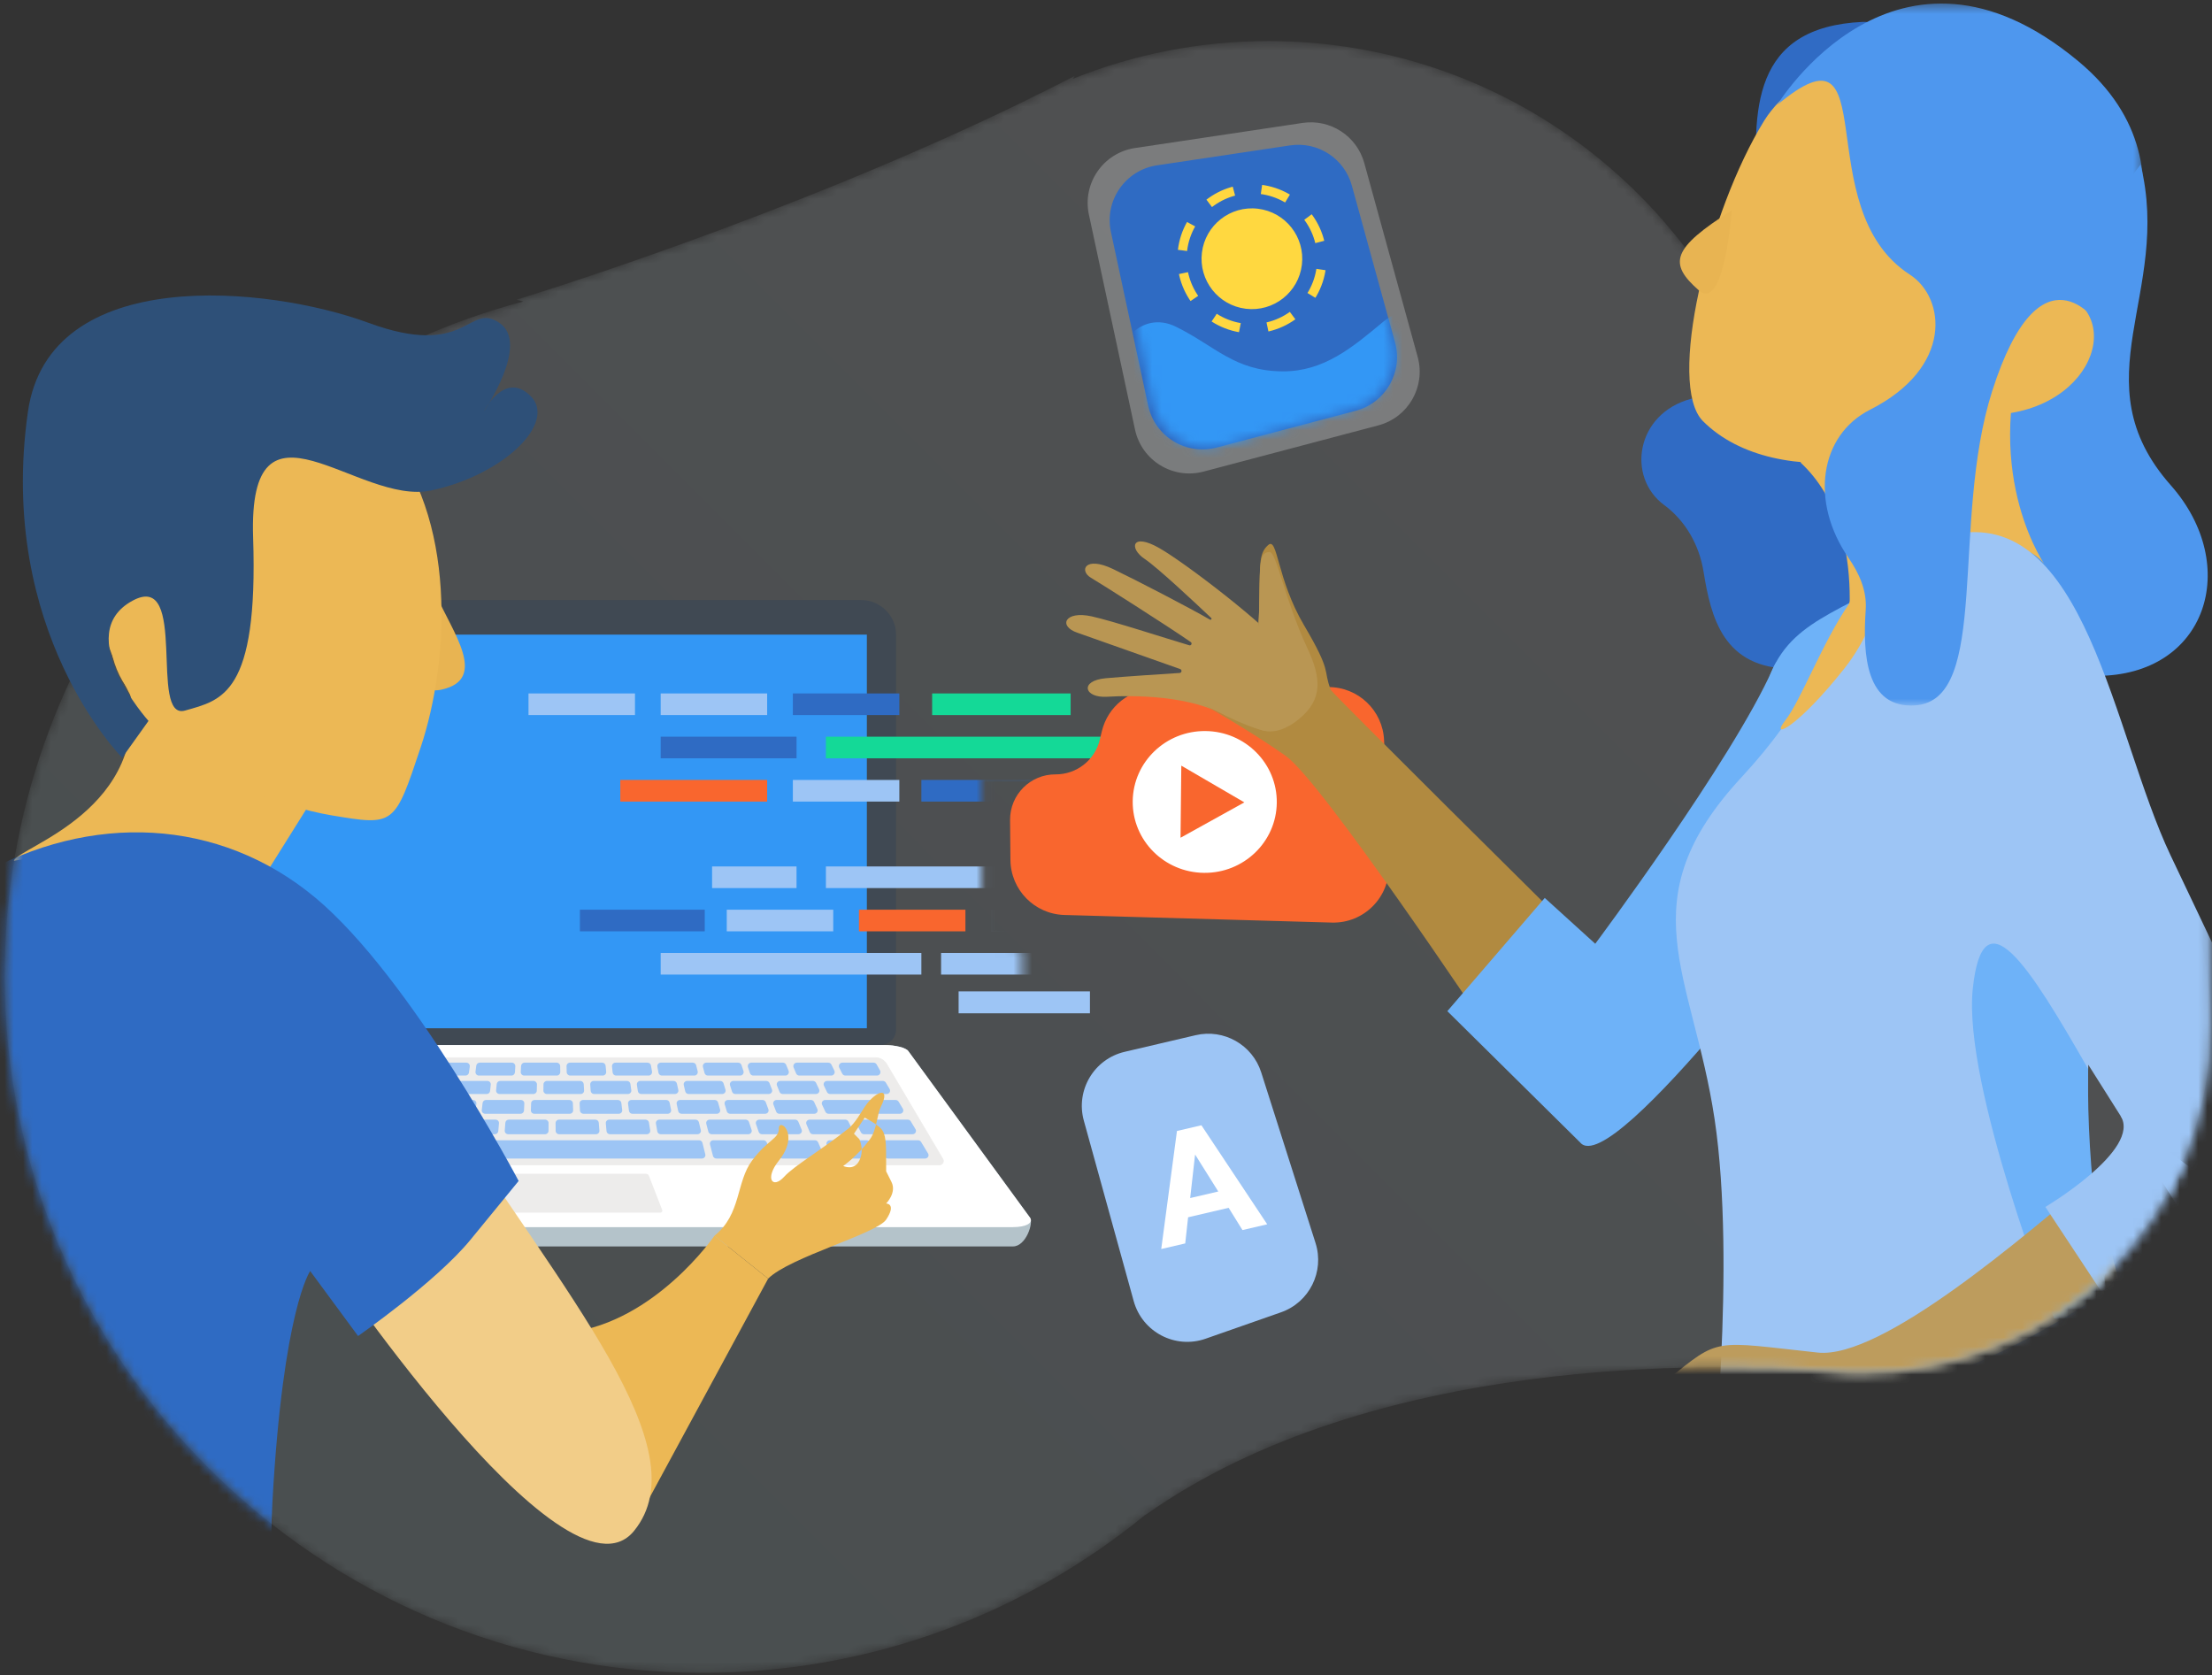 <svg width="239" height="181" viewBox="0 0 239 181" fill="none" xmlns="http://www.w3.org/2000/svg">
<rect x="0" y="0" width="239" height="181" fill="#333333" stroke="none"/>
<g clip-path="url(#clip0_224_101)">
<mask id="mask0_224_101" style="mask-type:alpha" maskUnits="userSpaceOnUse" x="0" y="4" width="239" height="177">
<path d="M115.91 8.519L116.112 8.21C115.086 8.741 114.052 9.265 113.014 9.784C112.279 10.129 111.551 10.485 110.834 10.861C84.539 23.687 55.806 32.38 55.806 32.38L56.538 32.575C24.282 41.128 0.51 70.488 0.51 105.398C0.51 147.009 34.282 180.742 75.942 180.742C94.105 180.742 110.758 174.32 123.775 163.639L123.764 163.679C148.349 146.275 185.376 147.29 196.597 148.06C197.57 148.177 198.553 148.262 199.548 148.303C199.801 148.329 199.94 148.345 199.94 148.345L199.951 148.314C200.354 148.326 200.754 148.345 201.159 148.345C221.989 148.345 238.875 131.478 238.875 110.672C238.875 97.552 232.157 86.003 221.972 79.258C200.545 63.475 188.574 37.062 188.574 37.062L188.418 37.288C179.454 17.899 159.828 4.437 137.042 4.437C129.57 4.437 122.438 5.889 115.91 8.519Z" fill="white"/>
</mask>
<g mask="url(#mask0_224_101)">
<path opacity="0.15" fill-rule="evenodd" clip-rule="evenodd" d="M115.91 8.519L116.112 8.21C115.086 8.741 114.052 9.265 113.014 9.784C112.279 10.129 111.551 10.485 110.834 10.861C84.539 23.687 55.806 32.38 55.806 32.38L56.538 32.575C24.282 41.128 0.51 70.488 0.51 105.398C0.51 147.009 34.282 180.742 75.942 180.742C94.105 180.742 110.758 174.32 123.775 163.639L123.764 163.679C148.349 146.275 185.376 147.29 196.597 148.06C197.57 148.177 198.553 148.262 199.548 148.303C199.801 148.329 199.94 148.345 199.94 148.345L199.951 148.314C200.354 148.326 200.754 148.345 201.159 148.345C221.989 148.345 238.875 131.478 238.875 110.672C238.875 97.552 232.157 86.003 221.972 79.258C200.545 63.475 188.574 37.062 188.574 37.062L188.418 37.288C179.454 17.899 159.828 4.437 137.042 4.437C129.57 4.437 122.438 5.889 115.91 8.519Z" fill="url(#paint0_linear_224_101)"/>
</g>
<path fill-rule="evenodd" clip-rule="evenodd" d="M21.057 113.557C21.309 113.197 22.457 112.908 23.625 112.908H95.57C96.737 112.908 97.885 113.197 98.136 113.557L111.294 131.566C111.684 132.124 110.858 134.668 109.443 134.668H9.75C8.336 134.668 7.509 132.124 7.9 131.566L21.057 113.557Z" fill="#B4C3CA"/>
<path fill-rule="evenodd" clip-rule="evenodd" d="M21.057 113.557C21.309 113.197 22.457 112.908 23.625 112.908H95.57C96.737 112.908 97.885 113.197 98.136 113.557L111.294 131.566C111.684 132.124 110.858 132.582 109.443 132.582H9.75C8.336 132.582 7.509 132.124 7.9 131.566L21.057 113.557Z" fill="white"/>
<path fill-rule="evenodd" clip-rule="evenodd" d="M47.642 130.735L49.094 127.034C49.146 126.902 49.273 126.815 49.414 126.815H69.794C69.936 126.815 70.063 126.903 70.114 127.035L71.553 130.736C71.605 130.871 71.505 131.017 71.36 131.017H47.833C47.688 131.017 47.588 130.87 47.642 130.735Z" fill="#EDECEB"/>
<path fill-rule="evenodd" clip-rule="evenodd" d="M17.698 125.86H101.495C101.825 125.86 102.04 125.505 101.877 125.23L95.795 114.958C95.542 114.531 95.079 114.271 94.572 114.271H24.621C24.114 114.271 23.652 114.531 23.399 114.958L17.316 125.23C17.153 125.505 17.369 125.86 17.698 125.86Z" fill="#EDECEB"/>
<path fill-rule="evenodd" clip-rule="evenodd" d="M24.621 114.307C24.124 114.307 23.678 114.557 23.43 114.977L17.348 125.247C17.28 125.362 17.28 125.501 17.349 125.621C17.423 125.748 17.553 125.823 17.698 125.823H101.495C101.641 125.823 101.771 125.748 101.844 125.621C101.913 125.501 101.913 125.362 101.846 125.248L95.763 114.977C95.515 114.557 95.07 114.307 94.572 114.307H24.621ZM17.286 125.657C17.204 125.515 17.204 125.348 17.285 125.211L23.367 114.94C23.629 114.499 24.098 114.235 24.621 114.235H94.572C95.096 114.235 95.565 114.499 95.826 114.94L101.909 125.211C101.99 125.348 101.99 125.515 101.908 125.657C101.821 125.807 101.667 125.896 101.495 125.896H17.698C17.527 125.896 17.372 125.807 17.286 125.657Z" fill="#EDECEB"/>
<path fill-rule="evenodd" clip-rule="evenodd" d="M91.335 116.208H94.757C95.043 116.208 95.223 115.895 95.08 115.644L94.715 115.001C94.648 114.884 94.525 114.812 94.391 114.812H91.013C90.735 114.812 90.555 115.108 90.68 115.358L91.002 116.001C91.066 116.128 91.194 116.208 91.335 116.208Z" fill="#9DC5F5"/>
<path fill-rule="evenodd" clip-rule="evenodd" d="M89.695 118.2H95.797C96.084 118.2 96.264 117.9 96.121 117.659L95.711 116.968C95.644 116.856 95.521 116.787 95.387 116.787H89.363C89.09 116.787 88.908 117.061 89.024 117.301L89.356 117.991C89.418 118.119 89.549 118.2 89.695 118.2Z" fill="#9DC5F5"/>
<path fill-rule="evenodd" clip-rule="evenodd" d="M89.526 120.336H97.225C97.515 120.336 97.697 120.035 97.552 119.794L97.09 119.024C97.023 118.911 96.898 118.842 96.763 118.842H89.168C88.895 118.842 88.712 119.111 88.823 119.351L89.182 120.121C89.242 120.252 89.377 120.336 89.526 120.336Z" fill="#9DC5F5"/>
<path fill-rule="evenodd" clip-rule="evenodd" d="M93.361 122.546H98.591C98.883 122.546 99.066 122.245 98.92 122.004L98.403 121.148C98.336 121.035 98.21 120.966 98.074 120.966H92.924C92.643 120.966 92.459 121.246 92.582 121.486L93.019 122.343C93.083 122.467 93.215 122.546 93.361 122.546Z" fill="#9DC5F5"/>
<path fill-rule="evenodd" clip-rule="evenodd" d="M95.924 125.17H99.946C100.239 125.17 100.421 124.869 100.276 124.628L99.52 123.376C99.452 123.263 99.326 123.194 99.19 123.194H95.259C94.976 123.194 94.792 123.478 94.92 123.719L95.585 124.971C95.65 125.093 95.781 125.17 95.924 125.17Z" fill="#9DC5F5"/>
<path fill-rule="evenodd" clip-rule="evenodd" d="M90.234 125.17H94.284C94.565 125.17 94.749 124.888 94.624 124.647L93.974 123.396C93.909 123.272 93.777 123.194 93.633 123.194H89.674C89.402 123.194 89.218 123.459 89.325 123.698L89.885 124.949C89.945 125.083 90.082 125.17 90.234 125.17Z" fill="#9DC5F5"/>
<path fill-rule="evenodd" clip-rule="evenodd" d="M84.516 125.17H88.589C88.86 125.17 89.044 124.908 88.94 124.669L88.395 123.418C88.336 123.282 88.198 123.194 88.044 123.194H84.062C83.801 123.194 83.617 123.439 83.703 123.674L84.157 124.926C84.21 125.072 84.354 125.17 84.516 125.17Z" fill="#9DC5F5"/>
<path fill-rule="evenodd" clip-rule="evenodd" d="M41.959 125.17H47.485C47.672 125.17 47.83 125.042 47.86 124.867L48.078 123.615C48.116 123.395 47.938 123.194 47.703 123.194H42.293C42.119 123.194 41.967 123.306 41.924 123.467L41.59 124.719C41.529 124.947 41.711 125.17 41.959 125.17Z" fill="#9DC5F5"/>
<path fill-rule="evenodd" clip-rule="evenodd" d="M36.27 125.17H40.368C40.541 125.17 40.692 125.06 40.736 124.901L41.085 123.648C41.149 123.419 40.967 123.194 40.717 123.194H36.71C36.547 123.194 36.401 123.294 36.349 123.441L35.909 124.693C35.828 124.927 36.011 125.17 36.27 125.17Z" fill="#9DC5F5"/>
<path fill-rule="evenodd" clip-rule="evenodd" d="M24.904 125.17H28.959C29.112 125.17 29.25 125.083 29.309 124.949L29.869 123.698C29.976 123.459 29.792 123.194 29.52 123.194H25.555C25.411 123.194 25.279 123.272 25.215 123.396L24.563 124.647C24.438 124.888 24.623 125.17 24.904 125.17Z" fill="#9DC5F5"/>
<path fill-rule="evenodd" clip-rule="evenodd" d="M30.582 125.176H34.655C34.817 125.176 34.961 125.078 35.015 124.932L35.118 124.647C35.203 124.412 35.02 124.167 34.759 124.167H30.706C30.553 124.167 30.414 124.256 30.355 124.391L30.231 124.676C30.127 124.914 30.311 125.176 30.582 125.176Z" fill="#9DC5F5"/>
<path fill-rule="evenodd" clip-rule="evenodd" d="M19.234 125.176H23.256C23.399 125.176 23.53 125.099 23.595 124.977L23.747 124.692C23.875 124.452 23.691 124.167 23.408 124.167H19.406C19.27 124.167 19.144 124.237 19.077 124.349L18.904 124.634C18.759 124.875 18.942 125.176 19.234 125.176Z" fill="#9DC5F5"/>
<path fill-rule="evenodd" clip-rule="evenodd" d="M77.404 125.17H82.927C83.187 125.17 83.371 124.927 83.288 124.693L82.848 123.441C82.796 123.294 82.651 123.194 82.488 123.194H77.082C76.835 123.194 76.654 123.414 76.712 123.642L77.035 124.894C77.077 125.056 77.229 125.17 77.404 125.17Z" fill="#9DC5F5"/>
<path fill-rule="evenodd" clip-rule="evenodd" d="M49.045 125.17H75.837C76.081 125.17 76.262 124.953 76.207 124.726L75.898 123.473C75.858 123.31 75.705 123.194 75.528 123.194H49.248C49.06 123.194 48.901 123.324 48.872 123.501L48.669 124.753C48.633 124.972 48.812 125.17 49.045 125.17Z" fill="#9DC5F5"/>
<path fill-rule="evenodd" clip-rule="evenodd" d="M86.363 116.208H89.812C90.088 116.208 90.269 115.914 90.146 115.664L89.831 115.021C89.768 114.893 89.639 114.812 89.497 114.812H86.092C85.824 114.812 85.644 115.087 85.749 115.336L86.02 115.979C86.078 116.117 86.213 116.208 86.363 116.208Z" fill="#9DC5F5"/>
<path fill-rule="evenodd" clip-rule="evenodd" d="M81.387 116.208H84.86C85.125 116.208 85.305 115.935 85.204 115.687L84.94 115.044C84.883 114.904 84.747 114.812 84.596 114.812H81.167C80.911 114.812 80.731 115.066 80.815 115.311L81.035 115.954C81.087 116.106 81.228 116.208 81.387 116.208Z" fill="#9DC5F5"/>
<path fill-rule="evenodd" clip-rule="evenodd" d="M76.483 116.208H79.974C80.229 116.208 80.408 115.955 80.328 115.711L80.114 115.069C80.063 114.915 79.921 114.812 79.76 114.812H76.313C76.069 114.812 75.89 115.046 75.953 115.285L76.123 115.928C76.166 116.093 76.314 116.208 76.483 116.208Z" fill="#9DC5F5"/>
<path fill-rule="evenodd" clip-rule="evenodd" d="M71.513 116.208H75.019C75.262 116.208 75.44 115.976 75.38 115.738L75.218 115.095C75.176 114.929 75.027 114.812 74.856 114.812H71.394C71.161 114.812 70.985 115.026 71.028 115.257L71.146 115.9C71.179 116.078 71.333 116.208 71.513 116.208Z" fill="#9DC5F5"/>
<path fill-rule="evenodd" clip-rule="evenodd" d="M66.564 116.208H70.081C70.312 116.208 70.487 115.997 70.448 115.766L70.336 115.123C70.305 114.943 70.15 114.812 69.969 114.812H66.496C66.275 114.812 66.102 115.006 66.125 115.228L66.193 115.871C66.213 116.062 66.373 116.208 66.564 116.208Z" fill="#9DC5F5"/>
<path fill-rule="evenodd" clip-rule="evenodd" d="M61.602 116.208H65.125C65.345 116.208 65.517 116.016 65.496 115.795L65.436 115.153C65.417 114.959 65.257 114.812 65.065 114.812H61.586C61.376 114.812 61.207 114.987 61.213 115.198L61.229 115.841C61.235 116.045 61.4 116.208 61.602 116.208Z" fill="#9DC5F5"/>
<path fill-rule="evenodd" clip-rule="evenodd" d="M56.638 116.208H60.162C60.37 116.208 60.538 116.036 60.535 115.825L60.525 115.183C60.522 114.977 60.356 114.812 60.153 114.812H56.672C56.474 114.812 56.311 114.968 56.3 115.168L56.266 115.811C56.254 116.026 56.424 116.208 56.638 116.208Z" fill="#9DC5F5"/>
<path fill-rule="evenodd" clip-rule="evenodd" d="M51.745 116.208H55.266C55.462 116.208 55.625 116.053 55.638 115.855L55.678 115.212C55.692 114.995 55.521 114.812 55.306 114.812H51.83C51.643 114.812 51.484 114.952 51.46 115.139L51.376 115.782C51.346 116.007 51.52 116.208 51.745 116.208Z" fill="#9DC5F5"/>
<path fill-rule="evenodd" clip-rule="evenodd" d="M46.786 116.208H50.299C50.484 116.208 50.641 116.07 50.668 115.885L50.759 115.242C50.792 115.015 50.618 114.812 50.39 114.812H46.922C46.746 114.812 46.594 114.936 46.558 115.11L46.422 115.753C46.372 115.987 46.55 116.208 46.786 116.208Z" fill="#9DC5F5"/>
<path fill-rule="evenodd" clip-rule="evenodd" d="M41.752 116.208H45.251C45.425 116.208 45.577 116.086 45.614 115.914L45.758 115.271C45.811 115.036 45.633 114.812 45.394 114.812H41.939C41.774 114.812 41.628 114.922 41.581 115.082L41.394 115.725C41.324 115.966 41.503 116.208 41.752 116.208Z" fill="#9DC5F5"/>
<path fill-rule="evenodd" clip-rule="evenodd" d="M36.865 116.208H40.348C40.512 116.208 40.657 116.099 40.704 115.941L40.898 115.298C40.971 115.056 40.792 114.812 40.541 114.812H37.103C36.947 114.812 36.808 114.909 36.754 115.057L36.516 115.699C36.425 115.945 36.605 116.208 36.865 116.208Z" fill="#9DC5F5"/>
<path fill-rule="evenodd" clip-rule="evenodd" d="M84.574 118.2H88.16C88.432 118.2 88.612 117.929 88.5 117.689L88.176 116.999C88.115 116.87 87.983 116.787 87.836 116.787H84.299C84.037 116.787 83.856 117.041 83.95 117.278L84.225 117.969C84.281 118.108 84.419 118.2 84.574 118.2Z" fill="#9DC5F5"/>
<path fill-rule="evenodd" clip-rule="evenodd" d="M79.452 118.2H83.059C83.32 118.2 83.501 117.948 83.409 117.712L83.142 117.022C83.088 116.88 82.948 116.787 82.792 116.787H79.234C78.984 116.787 78.804 117.022 78.877 117.254L79.095 117.944C79.143 118.096 79.288 118.2 79.452 118.2Z" fill="#9DC5F5"/>
<path fill-rule="evenodd" clip-rule="evenodd" d="M74.404 118.2H78.028C78.278 118.2 78.457 117.968 78.386 117.736L78.176 117.046C78.129 116.892 77.983 116.787 77.817 116.787H74.243C74.003 116.787 73.825 117.002 73.878 117.228L74.04 117.919C74.078 118.083 74.229 118.2 74.404 118.2Z" fill="#9DC5F5"/>
<path fill-rule="evenodd" clip-rule="evenodd" d="M69.288 118.2H72.924C73.162 118.2 73.34 117.988 73.29 117.763L73.136 117.072C73.1 116.906 72.947 116.787 72.771 116.787H69.183C68.956 116.787 68.781 116.982 68.814 117.201L68.918 117.891C68.945 118.069 69.102 118.2 69.288 118.2Z" fill="#9DC5F5"/>
<path fill-rule="evenodd" clip-rule="evenodd" d="M64.193 118.2H67.838C68.064 118.2 68.239 118.007 68.208 117.79L68.112 117.1C68.087 116.92 67.929 116.787 67.742 116.787H64.146C63.929 116.787 63.758 116.964 63.773 117.172L63.82 117.863C63.833 118.053 63.996 118.2 64.193 118.2Z" fill="#9DC5F5"/>
<path fill-rule="evenodd" clip-rule="evenodd" d="M59.086 118.2H62.734C62.95 118.2 63.12 118.026 63.108 117.819L63.069 117.128C63.057 116.937 62.894 116.787 62.696 116.787H59.096C58.892 116.787 58.725 116.946 58.722 117.143L58.712 117.834C58.709 118.035 58.878 118.2 59.086 118.2Z" fill="#9DC5F5"/>
<path fill-rule="evenodd" clip-rule="evenodd" d="M53.976 118.2H57.623C57.826 118.2 57.992 118.044 57.997 117.848L58.015 117.157C58.02 116.954 57.851 116.787 57.642 116.787H54.043C53.85 116.787 53.689 116.929 53.671 117.114L53.604 117.805C53.583 118.017 53.756 118.2 53.976 118.2Z" fill="#9DC5F5"/>
<path fill-rule="evenodd" clip-rule="evenodd" d="M48.939 118.2H52.581C52.772 118.2 52.933 118.06 52.952 117.876L53.026 117.186C53.049 116.972 52.876 116.787 52.655 116.787H49.062C48.88 116.787 48.725 116.913 48.694 117.087L48.571 117.777C48.531 117.998 48.707 118.2 48.939 118.2Z" fill="#9DC5F5"/>
<path fill-rule="evenodd" clip-rule="evenodd" d="M43.834 118.2H47.465C47.646 118.2 47.8 118.076 47.833 117.904L47.964 117.214C48.007 116.992 47.83 116.787 47.597 116.787H44.015C43.844 116.787 43.695 116.899 43.653 117.06L43.472 117.75C43.412 117.978 43.591 118.2 43.834 118.2Z" fill="#9DC5F5"/>
<path fill-rule="evenodd" clip-rule="evenodd" d="M38.651 118.2H42.267C42.437 118.2 42.585 118.09 42.628 117.932L42.818 117.241C42.881 117.012 42.702 116.787 42.457 116.787H38.889C38.729 116.787 38.587 116.886 38.535 117.034L38.297 117.724C38.216 117.958 38.396 118.2 38.651 118.2Z" fill="#9DC5F5"/>
<path fill-rule="evenodd" clip-rule="evenodd" d="M33.334 117.564C33.184 117.914 33.382 118.2 33.773 118.2H36.772C37.164 118.2 37.588 117.907 37.716 117.55L37.756 117.438C37.883 117.08 37.667 116.787 37.276 116.787H34.377C33.986 116.787 33.543 117.073 33.394 117.424L33.334 117.564Z" fill="#9DC5F5"/>
<path fill-rule="evenodd" clip-rule="evenodd" d="M28.48 118.2H32.053C32.203 118.2 32.338 118.114 32.397 117.98L32.701 117.29C32.806 117.051 32.625 116.787 32.357 116.787H28.832C28.69 116.787 28.56 116.865 28.497 116.988L28.144 117.678C28.021 117.919 28.202 118.2 28.48 118.2Z" fill="#9DC5F5"/>
<path fill-rule="evenodd" clip-rule="evenodd" d="M84.213 120.336H87.967C88.239 120.336 88.422 120.069 88.314 119.83L87.964 119.059C87.904 118.927 87.768 118.842 87.618 118.842H83.919C83.657 118.842 83.475 119.092 83.564 119.328L83.858 120.098C83.913 120.241 84.054 120.336 84.213 120.336Z" fill="#9DC5F5"/>
<path fill-rule="evenodd" clip-rule="evenodd" d="M78.893 120.336H82.668C82.928 120.336 83.111 120.089 83.023 119.854L82.739 119.083C82.685 118.939 82.543 118.842 82.382 118.842H78.663C78.413 118.842 78.231 119.072 78.3 119.303L78.53 120.073C78.576 120.229 78.724 120.336 78.893 120.336Z" fill="#9DC5F5"/>
<path fill-rule="evenodd" clip-rule="evenodd" d="M73.648 120.336H77.44C77.689 120.336 77.869 120.108 77.803 119.878L77.582 119.108C77.537 118.951 77.388 118.842 77.218 118.842H73.483C73.243 118.842 73.064 119.052 73.113 119.276L73.279 120.048C73.315 120.215 73.469 120.336 73.648 120.336Z" fill="#9DC5F5"/>
<path fill-rule="evenodd" clip-rule="evenodd" d="M68.334 120.336H72.137C72.374 120.336 72.553 120.128 72.507 119.905L72.35 119.134C72.315 118.964 72.16 118.842 71.98 118.842H68.233C68.005 118.842 67.829 119.033 67.858 119.249L67.959 120.019C67.983 120.2 68.143 120.336 68.334 120.336Z" fill="#9DC5F5"/>
<path fill-rule="evenodd" clip-rule="evenodd" d="M63.042 120.336H66.852C67.077 120.336 67.252 120.147 67.226 119.933L67.134 119.162C67.112 118.98 66.951 118.842 66.759 118.842H63.004C62.789 118.842 62.617 119.014 62.627 119.22L62.664 119.991C62.674 120.184 62.84 120.336 63.042 120.336Z" fill="#9DC5F5"/>
<path fill-rule="evenodd" clip-rule="evenodd" d="M57.736 120.336H61.549C61.762 120.336 61.934 120.166 61.926 119.962L61.898 119.191C61.891 118.996 61.724 118.842 61.521 118.842H57.763C57.56 118.842 57.394 118.996 57.386 119.191L57.359 119.962C57.352 120.166 57.523 120.336 57.736 120.336Z" fill="#9DC5F5"/>
<path fill-rule="evenodd" clip-rule="evenodd" d="M52.428 120.336H56.238C56.44 120.336 56.606 120.184 56.615 119.99L56.651 119.22C56.661 119.014 56.489 118.842 56.274 118.842H52.519C52.328 118.842 52.166 118.98 52.144 119.163L52.053 119.933C52.027 120.148 52.203 120.336 52.428 120.336Z" fill="#9DC5F5"/>
<path fill-rule="evenodd" clip-rule="evenodd" d="M47.195 120.336H50.998C51.189 120.336 51.349 120.2 51.373 120.019L51.473 119.248C51.501 119.032 51.325 118.842 51.098 118.842H47.35C47.17 118.842 47.014 118.965 46.98 119.135L46.824 119.906C46.78 120.129 46.958 120.336 47.195 120.336Z" fill="#9DC5F5"/>
<path fill-rule="evenodd" clip-rule="evenodd" d="M41.892 120.336H45.684C45.863 120.336 46.018 120.215 46.053 120.047L46.218 119.276C46.265 119.052 46.087 118.842 45.848 118.842H42.112C41.942 118.842 41.793 118.951 41.748 119.109L41.528 119.879C41.463 120.109 41.644 120.336 41.892 120.336Z" fill="#9DC5F5"/>
<path fill-rule="evenodd" clip-rule="evenodd" d="M36.508 120.336H40.282C40.451 120.336 40.599 120.229 40.645 120.073L40.875 119.303C40.944 119.072 40.763 118.842 40.512 118.842H36.793C36.633 118.842 36.491 118.939 36.437 119.083L36.152 119.854C36.065 120.089 36.247 120.336 36.508 120.336Z" fill="#9DC5F5"/>
<path fill-rule="evenodd" clip-rule="evenodd" d="M31.282 120.336H35.036C35.194 120.336 35.336 120.241 35.391 120.098L35.684 119.327C35.774 119.091 35.592 118.842 35.33 118.842H31.631C31.48 118.842 31.344 118.927 31.284 119.06L30.935 119.83C30.827 120.069 31.01 120.336 31.282 120.336Z" fill="#9DC5F5"/>
<path fill-rule="evenodd" clip-rule="evenodd" d="M87.848 122.546H91.75C92.028 122.546 92.213 122.269 92.093 122.029L91.666 121.173C91.603 121.047 91.469 120.966 91.323 120.966H87.484C87.214 120.966 87.03 121.226 87.131 121.464L87.496 122.321C87.555 122.457 87.694 122.546 87.848 122.546Z" fill="#9DC5F5"/>
<path fill-rule="evenodd" clip-rule="evenodd" d="M82.336 122.546H86.26C86.528 122.546 86.712 122.289 86.614 122.052L86.259 121.195C86.201 121.057 86.061 120.966 85.905 120.966H82.043C81.785 120.966 81.602 121.206 81.682 121.44L81.975 122.296C82.026 122.445 82.172 122.546 82.336 122.546Z" fill="#9DC5F5"/>
<path fill-rule="evenodd" clip-rule="evenodd" d="M76.903 122.546H80.845C81.102 122.546 81.284 122.309 81.207 122.076L80.923 121.219C80.874 121.069 80.727 120.966 80.561 120.966H76.681C76.434 120.966 76.253 121.186 76.312 121.414L76.534 122.271C76.575 122.432 76.728 122.546 76.903 122.546Z" fill="#9DC5F5"/>
<path fill-rule="evenodd" clip-rule="evenodd" d="M71.396 122.546H75.352C75.597 122.546 75.778 122.329 75.722 122.102L75.51 121.245C75.47 121.082 75.317 120.966 75.141 120.966H71.246C71.011 120.966 70.833 121.167 70.871 121.387L71.021 122.244C71.052 122.418 71.21 122.546 71.396 122.546Z" fill="#9DC5F5"/>
<path fill-rule="evenodd" clip-rule="evenodd" d="M65.912 122.546H69.878C70.111 122.546 70.289 122.348 70.254 122.129L70.114 121.272C70.085 121.096 69.925 120.966 69.738 120.966H65.834C65.612 120.966 65.437 121.148 65.456 121.359L65.534 122.216C65.55 122.402 65.715 122.546 65.912 122.546Z" fill="#9DC5F5"/>
<path fill-rule="evenodd" clip-rule="evenodd" d="M60.415 122.546H64.386C64.607 122.546 64.781 122.367 64.765 122.157L64.697 121.301C64.682 121.112 64.517 120.966 64.318 120.966H60.409C60.199 120.966 60.028 121.13 60.03 121.33L60.035 122.187C60.036 122.386 60.206 122.546 60.415 122.546Z" fill="#9DC5F5"/>
<path fill-rule="evenodd" clip-rule="evenodd" d="M54.914 122.546H58.885C59.094 122.546 59.264 122.386 59.266 122.186L59.27 121.33C59.271 121.129 59.1 120.966 58.89 120.966H54.981C54.782 120.966 54.617 121.112 54.602 121.301L54.536 122.158C54.519 122.367 54.693 122.546 54.914 122.546Z" fill="#9DC5F5"/>
<path fill-rule="evenodd" clip-rule="evenodd" d="M49.492 122.546H53.459C53.656 122.546 53.821 122.402 53.837 122.215L53.913 121.358C53.931 121.148 53.757 120.966 53.534 120.966H49.63C49.442 120.966 49.283 121.097 49.255 121.274L49.117 122.13C49.081 122.349 49.26 122.546 49.492 122.546Z" fill="#9DC5F5"/>
<path fill-rule="evenodd" clip-rule="evenodd" d="M43.998 122.546H47.954C48.141 122.546 48.299 122.418 48.329 122.243L48.477 121.386C48.515 121.166 48.337 120.966 48.102 120.966H44.208C44.031 120.966 43.877 121.083 43.838 121.246L43.627 122.102C43.572 122.329 43.753 122.546 43.998 122.546Z" fill="#9DC5F5"/>
<path fill-rule="evenodd" clip-rule="evenodd" d="M38.418 122.546H42.36C42.535 122.546 42.688 122.432 42.729 122.271L42.95 121.414C43.009 121.186 42.828 120.966 42.581 120.966H38.701C38.535 120.966 38.389 121.069 38.338 121.219L38.056 122.076C37.979 122.309 38.161 122.546 38.418 122.546Z" fill="#9DC5F5"/>
<path fill-rule="evenodd" clip-rule="evenodd" d="M33.003 122.546H36.926C37.092 122.546 37.238 122.445 37.288 122.296L37.581 121.439C37.66 121.206 37.477 120.966 37.219 120.966H33.357C33.201 120.966 33.06 121.057 33.003 121.195L32.649 122.052C32.551 122.289 32.735 122.546 33.003 122.546Z" fill="#9DC5F5"/>
<path fill-rule="evenodd" clip-rule="evenodd" d="M20.593 122.546H31.361C31.515 122.546 31.655 122.457 31.713 122.321L32.078 121.464C32.179 121.226 31.995 120.966 31.726 120.966H21.111C20.975 120.966 20.849 121.035 20.781 121.148L20.264 122.004C20.119 122.245 20.301 122.546 20.593 122.546Z" fill="#9DC5F5"/>
<path fill-rule="evenodd" clip-rule="evenodd" d="M25.941 120.336H29.671C29.82 120.336 29.955 120.252 30.015 120.121L30.374 119.351C30.485 119.111 30.302 118.842 30.029 118.842H26.354C26.213 118.842 26.083 118.918 26.018 119.038L25.605 119.809C25.475 120.049 25.658 120.336 25.941 120.336Z" fill="#9DC5F5"/>
<path fill-rule="evenodd" clip-rule="evenodd" d="M31.913 116.208H35.374C35.528 116.208 35.667 116.112 35.722 115.966L35.967 115.323C36.061 115.077 35.881 114.812 35.619 114.812H32.202C32.055 114.812 31.923 114.898 31.862 115.033L31.573 115.676C31.462 115.925 31.642 116.208 31.913 116.208Z" fill="#9DC5F5"/>
<path fill-rule="evenodd" clip-rule="evenodd" d="M24.096 116.798H27.356C27.648 116.798 27.846 116.877 27.795 116.974L27.244 118.03C27.191 118.131 26.903 118.213 26.604 118.213H26.082C25.943 118.213 25.816 118.287 25.751 118.406L25.017 119.758C24.959 119.865 24.66 119.952 24.353 119.952H22.252C21.944 119.952 21.744 119.865 21.807 119.758L23.46 116.974C23.518 116.877 23.804 116.798 24.096 116.798Z" fill="#9DC5F5"/>
<path fill-rule="evenodd" clip-rule="evenodd" d="M24.438 116.208H30.335C30.481 116.208 30.612 116.123 30.674 115.99L30.97 115.347C31.085 115.098 30.905 114.812 30.632 114.812H24.804C24.67 114.812 24.547 114.884 24.48 115.001L24.115 115.644C23.972 115.895 24.151 116.208 24.438 116.208Z" fill="#9DC5F5"/>
<path fill-rule="evenodd" clip-rule="evenodd" d="M26.288 64.826H93.018C95.117 64.826 96.819 66.508 96.819 68.582V111.233C96.819 112.155 96.072 112.902 95.151 112.902H24.155C23.234 112.902 22.487 112.155 22.487 111.233V68.582C22.487 66.508 24.189 64.826 26.288 64.826Z" fill="#404953"/>
<mask id="mask1_224_101" style="mask-type:alpha" maskUnits="userSpaceOnUse" x="-30" y="0" width="284" height="192">
<path d="M-30 191.488H253.709V0.381H-30V191.488Z" fill="white"/>
</mask>
<g mask="url(#mask1_224_101)">
<path fill-rule="evenodd" clip-rule="evenodd" d="M25.644 111.096H93.662V68.566H25.644V111.096Z" fill="#3397F5"/>
</g>
<mask id="mask2_224_101" style="mask-type:alpha" maskUnits="userSpaceOnUse" x="51" y="64" width="71" height="50">
<path d="M51.277 64.372V113.557L99.142 111.27L102.687 106.729L110.42 106.104V102.392L106.043 101.369V83.634L118.861 84.389L121.774 75.238L106.043 64.372H51.277Z" fill="white"/>
</mask>
<g mask="url(#mask2_224_101)">
<path fill-rule="evenodd" clip-rule="evenodd" d="M100.716 77.257H115.679V74.921H100.716V77.257Z" fill="#14D997"/>
<path fill-rule="evenodd" clip-rule="evenodd" d="M85.666 77.257H97.171V74.921H85.666V77.257Z" fill="#2F6BC3"/>
<path fill-rule="evenodd" clip-rule="evenodd" d="M71.385 77.257H82.889V74.921H71.385V77.257Z" fill="#9DC5F5"/>
<path fill-rule="evenodd" clip-rule="evenodd" d="M57.103 77.257H68.608V74.921H57.103V77.257Z" fill="#9DC5F5"/>
<path fill-rule="evenodd" clip-rule="evenodd" d="M62.657 100.623H76.145V98.287H62.657V100.623Z" fill="#2F6BC3"/>
<path fill-rule="evenodd" clip-rule="evenodd" d="M78.525 100.623H90.03V98.287H78.525V100.623Z" fill="#9DC5F5"/>
<path fill-rule="evenodd" clip-rule="evenodd" d="M92.807 100.623H104.311V98.287H92.807V100.623Z" fill="#F9662E"/>
<path fill-rule="evenodd" clip-rule="evenodd" d="M107.088 100.623H118.593V98.287H107.088V100.623Z" fill="#9DC5F5"/>
<path fill-rule="evenodd" clip-rule="evenodd" d="M89.237 81.93H120.341V79.594H89.237V81.93Z" fill="#14D997"/>
<path fill-rule="evenodd" clip-rule="evenodd" d="M71.385 81.93H86.063V79.594H71.385V81.93Z" fill="#2F6BC3"/>
<path fill-rule="evenodd" clip-rule="evenodd" d="M71.385 105.296H99.551V102.96H71.385V105.296Z" fill="#9DC5F5"/>
<path fill-rule="evenodd" clip-rule="evenodd" d="M99.551 86.604H118.593V84.267H99.551V86.604Z" fill="#2F6BC3"/>
<path fill-rule="evenodd" clip-rule="evenodd" d="M85.666 86.604H97.171V84.267H85.666V86.604Z" fill="#9DC5F5"/>
<path fill-rule="evenodd" clip-rule="evenodd" d="M67.021 86.604H82.889V84.267H67.021V86.604Z" fill="#F9662E"/>
<path fill-rule="evenodd" clip-rule="evenodd" d="M89.237 95.95H118.593V93.613H89.237V95.95Z" fill="#9DC5F5"/>
<path fill-rule="evenodd" clip-rule="evenodd" d="M76.938 95.95H86.063V93.613H76.938V95.95Z" fill="#9DC5F5"/>
<path fill-rule="evenodd" clip-rule="evenodd" d="M101.681 105.296H115.947V102.96H101.681V105.296Z" fill="#9DC5F5"/>
</g>
<path fill-rule="evenodd" clip-rule="evenodd" d="M114.051 83.665C111.324 83.65 109.112 85.869 109.136 88.596L109.175 92.913C109.204 96.139 111.78 98.765 115.005 98.856L143.9 99.677C147.37 99.775 150.2 96.916 150.066 93.447L149.546 80.003C149.42 76.761 146.741 74.206 143.497 74.235L124.834 74.4C122.085 74.424 119.704 76.314 119.056 78.987L118.828 79.929C118.294 82.132 116.317 83.678 114.051 83.665V83.665Z" fill="#F9662E"/>
<path fill-rule="evenodd" clip-rule="evenodd" d="M137.953 86.726C137.999 82.496 134.552 79.03 130.253 78.984C125.955 78.939 122.432 82.332 122.386 86.562C122.34 90.793 125.788 94.26 130.087 94.305C134.386 94.35 137.907 90.957 137.953 86.726Z" fill="white"/>
<path fill-rule="evenodd" clip-rule="evenodd" d="M134.448 86.69L127.637 82.723L127.553 90.512L134.448 86.69Z" fill="#F9662E"/>
<path opacity="0.25" fill-rule="evenodd" clip-rule="evenodd" d="M122.634 46.41C123.352 49.759 126.723 51.828 130.034 50.953L148.926 45.958C152.153 45.105 154.063 41.782 153.177 38.564L147.409 17.622C146.603 14.696 143.738 12.832 140.736 13.282L122.631 15.994C119.208 16.507 116.927 19.802 117.653 23.186L122.634 46.41Z" fill="white"/>
<path fill-rule="evenodd" clip-rule="evenodd" d="M124.053 43.811C124.771 47.16 128.142 49.229 131.454 48.353L146.477 44.381C149.704 43.528 151.614 40.205 150.727 36.987L146.063 20.05C145.257 17.123 142.392 15.259 139.389 15.709L125.009 17.863C121.585 18.376 119.305 21.671 120.031 25.055L124.053 43.811Z" fill="#2F6BC3"/>
<mask id="mask3_224_101" style="mask-type:alpha" maskUnits="userSpaceOnUse" x="120" y="15" width="31" height="34">
<path d="M125.589 17.341C122.205 17.87 119.951 21.12 120.639 24.475L124.548 43.522C125.246 46.923 128.677 49.024 132.024 48.099L146.209 44.179C149.376 43.304 151.251 40.044 150.413 36.867L145.868 19.618C145.084 16.643 142.177 14.743 139.138 15.219L125.589 17.341Z" fill="white"/>
</mask>
<g mask="url(#mask3_224_101)">
<path fill-rule="evenodd" clip-rule="evenodd" d="M156.281 39.279C156.885 34.848 152.864 31.919 149.429 34.784C146.144 37.524 143.032 40.153 138.572 40.122C133.394 40.086 131.344 37.416 127.057 35.299C123.198 33.395 119.768 37.504 121.059 41.609L122.697 46.82C123.681 49.948 126.993 51.707 130.135 50.77L152.047 44.238C154.305 43.565 155.963 41.614 156.281 39.279V39.279Z" fill="#3397F5"/>
</g>
<path fill-rule="evenodd" clip-rule="evenodd" d="M129.862 27.306C130.221 24.321 132.93 22.192 135.913 22.551C138.897 22.91 141.024 25.62 140.665 28.605C140.307 31.59 137.597 33.719 134.615 33.36C131.631 33.001 129.504 30.291 129.862 27.306Z" fill="#FFD840"/>
<path fill-rule="evenodd" clip-rule="evenodd" d="M127.766 27.053C128.263 22.91 132.024 19.955 136.165 20.453C140.307 20.951 143.26 24.714 142.762 28.857C142.264 33.001 138.503 35.956 134.363 35.458C130.221 34.959 127.268 31.197 127.766 27.053Z" stroke="#FFD740" stroke-linejoin="round" stroke-dasharray="3 3"/>
<mask id="mask4_224_101" style="mask-type:alpha" maskUnits="userSpaceOnUse" x="-30" y="0" width="284" height="192">
<path d="M-30 191.488H253.709V0.381H-30V191.488Z" fill="white"/>
</mask>
<g mask="url(#mask4_224_101)">
<path fill-rule="evenodd" clip-rule="evenodd" d="M103.575 109.479H117.765V107.11H103.575V109.479Z" fill="#9DC5F5"/>
<path fill-rule="evenodd" clip-rule="evenodd" d="M130.261 144.638C126.984 145.786 123.42 143.921 122.494 140.574L117.106 121.08C116.198 117.796 118.203 114.417 121.52 113.64L129.187 111.844C132.236 111.13 135.322 112.881 136.272 115.866L142.141 134.302C143.125 137.396 141.471 140.712 138.407 141.785L130.261 144.638Z" fill="#9DC5F5"/>
<path fill-rule="evenodd" clip-rule="evenodd" d="M131.631 128.732L129.153 124.776L129.12 124.783L128.596 129.44L131.631 128.732ZM129.809 121.577L136.919 132.276L134.245 132.9L132.751 130.496L128.371 131.518L128.06 134.342L125.468 134.947L127.167 122.193L129.809 121.577Z" fill="white"/>
<path fill-rule="evenodd" clip-rule="evenodd" d="M47.154 64.314C48.852 68.277 52.813 73.373 47.721 74.505C42.627 75.638 47.154 64.314 47.154 64.314Z" fill="#E8B452"/>
<path fill-rule="evenodd" clip-rule="evenodd" d="M82.996 138.146C85.315 135.828 94.728 133.294 95.745 131.769C96.904 130.029 95.745 130.029 95.745 130.029C95.745 130.029 96.904 128.87 96.325 127.71L95.745 126.551V125.391C95.745 123.652 95.745 122.492 95.166 121.912C94.586 121.332 93.427 120.753 93.427 120.753L92.268 122.492L92.847 123.072C92.847 123.072 93.427 124.231 92.847 125.391C92.268 126.551 91.109 125.971 91.109 125.971C91.109 125.971 92.664 124.901 94.007 123.072C94.737 122.076 94.757 120.41 95.166 119.594C96.325 117.274 94.586 117.854 93.427 119.594C93.052 120.157 92.389 121.351 91.689 121.912C88.791 124.231 85.812 125.945 84.735 127.13C83.478 128.514 82.588 127.352 84.156 125.391C86.474 122.492 84.156 120.753 84.156 121.912C84.156 123.072 82.996 123.072 81.258 125.391C79.52 127.71 80.099 131.189 77.202 133.508" fill="#ECB855"/>
<path fill-rule="evenodd" clip-rule="evenodd" d="M67.931 165.977L82.996 138.147L77.202 133.508C77.202 133.508 70.828 142.785 61.556 143.944C56.786 144.541 67.931 165.977 67.931 165.977Z" fill="#ECB855"/>
<path fill-rule="evenodd" clip-rule="evenodd" d="M1.5 93C2 91.5 16.5 87.5 13.924 74.009C14.48 66.833 37 81.186 37 81.186L28.35 95C28.35 95 20.038 91.552 13.924 91" fill="#ECB855"/>
<path fill-rule="evenodd" clip-rule="evenodd" d="M41.496 46.762C49.418 55.821 48.582 71.353 45.457 80.733C42.627 89.226 42.627 89.226 35.837 88.094C30.228 87.158 18.93 83.271 14.934 76.624C10.939 69.976 6.412 56.387 12.636 47.894C18.861 39.402 33.951 38.134 41.496 46.762Z" fill="#ECB855"/>
<path fill-rule="evenodd" clip-rule="evenodd" d="M47.649 119.013C60.977 139.886 75.717 156.522 68.51 165.397C60.977 174.674 34.321 134.668 34.321 134.668L47.649 119.013Z" fill="#F2CD88"/>
<path fill-rule="evenodd" clip-rule="evenodd" d="M16.598 64.314C8.245 63.353 12.071 79.035 19.993 76.77L16.598 64.314Z" fill="#ECB855"/>
<path fill-rule="evenodd" clip-rule="evenodd" d="M14.334 64.894C20.414 61.613 16.032 77.903 19.993 76.77C23.954 75.638 27.915 75.071 27.349 58.086C26.783 41.1 38.666 54.688 46.589 52.99C54.511 51.291 60.17 45.63 57.34 42.799C54.511 39.968 52.247 44.497 52.247 44.497C52.247 44.497 57.34 37.137 53.945 34.872C50.55 32.607 50.55 38.835 39.798 34.872C29.047 30.909 5.308 28.447 3.016 44.497C-0.378 68.277 13.203 81.865 13.203 81.865L16.045 77.889C16.045 77.889 7.632 68.509 14.334 64.894Z" fill="#2E5078"/>
</g>
<mask id="mask5_224_101" style="mask-type:alpha" maskUnits="userSpaceOnUse" x="0" y="4" width="239" height="177">
<path d="M115.91 8.519L116.112 8.21C115.086 8.741 114.052 9.265 113.014 9.784C112.279 10.129 111.551 10.485 110.834 10.861C84.539 23.687 55.806 32.38 55.806 32.38L56.538 32.575C24.282 41.128 0.51 70.488 0.51 105.398C0.51 147.009 34.282 180.742 75.942 180.742C94.105 180.742 110.758 174.32 123.775 163.639L123.764 163.679C148.349 146.275 185.376 147.29 196.597 148.06C197.57 148.177 198.553 148.262 199.548 148.303C199.801 148.329 199.94 148.345 199.94 148.345L199.951 148.314C200.354 148.326 200.754 148.345 201.159 148.345C221.989 148.345 238.875 131.478 238.875 110.672C238.875 97.552 232.157 86.003 221.972 79.258C200.545 63.475 188.574 37.062 188.574 37.062L188.418 37.288C179.454 17.899 159.828 4.437 137.042 4.437C129.57 4.437 122.438 5.889 115.91 8.519Z" fill="white"/>
</mask>
<g mask="url(#mask5_224_101)">
<path fill-rule="evenodd" clip-rule="evenodd" d="M-30.13 125.284C-30.13 125.284 -21.004 105.304 -2.372 94.669C9.773 87.738 23.652 88.316 34.062 96.981C44.471 105.645 56.037 127.594 56.037 127.594L50.832 133.949C47.098 138.508 38.688 144.346 38.688 144.346L33.514 137.324C33.514 137.324 30.592 141.458 29.435 162.253C28.279 183.047 35.796 191.712 35.796 191.712C35.796 191.712 -17.986 191.712 -30.13 125.284Z" fill="#2F6BC3"/>
</g>
<path fill-rule="evenodd" clip-rule="evenodd" d="M201.277 2.364C177.272 3.464 201.277 38.133 182.727 43.085C176.729 44.687 175.729 51.557 179.809 54.565C182.118 56.267 183.6 58.899 184.06 61.745C184.864 66.712 186.191 72.258 193.639 72.251C206.12 72.238 206.797 60.268 206.797 60.268L204.535 41.406C204.535 41.406 209.737 1.976 201.277 2.364Z" fill="#306BC4"/>
<path fill-rule="evenodd" clip-rule="evenodd" d="M231.282 17.772C234.715 31.687 224.563 41.148 234.555 52.441C242.187 61.065 238.491 73.025 226.509 73.025C214.527 73.025 216.653 37.257 216.653 37.257L231.282 17.772Z" fill="#4E97EE"/>
<path fill-rule="evenodd" clip-rule="evenodd" d="M132.768 77.545C128.791 75.032 122.088 75.127 119.609 75.279C117.131 75.431 116.602 73.534 119.489 73.276C121.616 73.087 125.541 72.83 127.458 72.709C127.696 72.694 127.735 72.36 127.51 72.285L116.423 68.366C114.308 67.659 115.034 65.942 117.975 66.598C120.275 67.111 125.912 68.954 128.497 69.718C128.708 69.781 128.843 69.497 128.661 69.371C126.106 67.599 118.912 63.032 117.874 62.423C116.585 61.665 117.215 60.025 120.254 61.476C122.681 62.635 128.648 65.732 130.734 66.947C130.85 67.014 130.966 66.859 130.868 66.767C129.201 65.188 125.056 61.303 123.688 60.394C121.96 59.245 122.257 57.496 125.269 59.222C128.281 60.949 136.952 67.675 138.755 70.074C139.655 71.271 141.062 77.266 139.402 78.793C137.736 80.325 132.768 77.545 132.768 77.545Z" fill="#B99653"/>
<path fill-rule="evenodd" clip-rule="evenodd" d="M194.539 49.97C202.665 57.518 199.064 72.093 199.064 72.093C199.064 72.093 203.77 64.05 210.622 59.997C218.959 57 221.084 61.255 221.084 61.255C221.084 61.255 214.135 51.696 218.793 36.847C223.45 21.998 194.539 49.97 194.539 49.97Z" fill="#ECB855"/>
<path fill-rule="evenodd" clip-rule="evenodd" d="M135.985 67.425C135.985 67.425 136.05 66.333 136.076 64.588C136.133 60.801 136.047 59.74 137.034 58.879C138.061 57.983 137.937 62.533 140.902 67.56C143.993 72.801 142.902 72.251 143.788 74.54C143.911 74.859 167.344 98.098 173.153 103.807C177.162 107.746 164.97 114.681 164.97 114.681L160.524 110.956C160.524 110.956 142.837 84.429 138.903 81.656C134.97 78.882 129.946 76.065 129.946 76.065C129.946 76.065 134.468 78.544 136.679 78.96C139.078 79.411 140.705 73.201 135.985 67.425Z" fill="#B18A40"/>
<path fill-rule="evenodd" clip-rule="evenodd" d="M146.549 78.974C148.414 82.268 141.827 72.466 139.252 67.225C137.534 63.727 137.271 62.123 136.881 60.735C136.732 60.207 136.548 60.147 136.364 60.663C136.136 61.301 136.11 62.32 136.076 64.588C136.05 66.333 135.985 67.425 135.985 67.425C136.728 70.687 133.857 77.479 137.802 79.442C141.745 81.406 144.062 74.581 146.549 78.974Z" fill="#B18A40"/>
<path fill-rule="evenodd" clip-rule="evenodd" d="M140.425 77.628C142.902 75.552 142.781 73.287 141.265 70.05C138.789 64.76 137.925 59.588 137.155 59.635C136.066 59.702 136.132 60.801 136.076 64.588C136.05 66.333 135.985 67.425 135.985 67.425C135.705 71.853 132.669 75.898 135.557 78.477C135.557 78.477 137.398 80.164 140.425 77.628Z" fill="#B99653"/>
<path fill-rule="evenodd" clip-rule="evenodd" d="M190.614 13.041C184.529 22.905 180.085 41.57 183.993 45.494C191.851 53.386 210.074 50.278 217.006 41.625C223.233 33.85 229.105 20.855 219.112 11.585C206.646 0.02 194.048 7.476 190.614 13.041Z" fill="#ECB855"/>
<path fill-rule="evenodd" clip-rule="evenodd" d="M222.553 31.529C230.191 34.281 225.471 45.817 213.022 44.77L222.553 31.529Z" fill="#ECB855"/>
<path fill-rule="evenodd" clip-rule="evenodd" d="M187.116 22.725C180.638 26.847 180.228 28.449 183.547 31.364C186.313 33.795 187.116 22.725 187.116 22.725Z" fill="#E8B452"/>
<path fill-rule="evenodd" clip-rule="evenodd" d="M198.549 94.812C198.549 94.812 174.2 127.68 170.725 123.427L156.381 109.248L166.906 97.014L172.362 101.966C172.362 101.966 187.128 82.187 191.557 72.229C194.73 65.097 198.549 94.812 198.549 94.812Z" fill="#6EB2F8"/>
<path fill-rule="evenodd" clip-rule="evenodd" d="M200.072 65.011C193.612 68.395 189.658 70.559 190.012 82.969C190.365 95.379 200.072 65.011 200.072 65.011Z" fill="#6EB2F8"/>
<mask id="mask6_224_101" style="mask-type:alpha" maskUnits="userSpaceOnUse" x="0" y="4" width="239" height="177">
<path d="M115.91 8.519L116.112 8.21C115.086 8.741 114.052 9.265 113.014 9.784C112.279 10.129 111.551 10.485 110.834 10.861C84.539 23.687 55.806 32.38 55.806 32.38L56.538 32.575C24.282 41.128 0.51 70.488 0.51 105.398C0.51 147.009 34.282 180.742 75.942 180.742C94.105 180.742 110.758 174.32 123.775 163.639L123.764 163.679C148.349 146.275 185.376 147.29 196.597 148.06C197.57 148.177 198.553 148.262 199.548 148.303C199.801 148.329 199.94 148.345 199.94 148.345L199.951 148.314C200.354 148.326 200.754 148.346 201.159 148.345C221.221 148.269 239.096 132.906 238.875 110.672C238.572 79.984 238.919 41.126 238.919 41.126L188.574 37.062C188.574 37.062 159.828 4.437 137.042 4.437C129.57 4.437 122.438 5.889 115.91 8.519Z" fill="white"/>
</mask>
<g mask="url(#mask6_224_101)">
<path fill-rule="evenodd" clip-rule="evenodd" d="M188.179 83.961C201.97 69.094 196.39 60.925 210.861 57.767C225.331 54.608 228.302 79.289 234.513 92.393C240.724 105.497 253.01 131.175 253.01 131.175L241.909 140.817L225.634 115.036C225.634 115.036 224.84 133.9 229.168 144.096L184.88 161.149C184.88 161.149 187.629 136.692 185.255 120.904C182.88 105.117 175.777 97.332 188.179 83.961Z" fill="#9DC5F5"/>
</g>
<mask id="mask7_224_101" style="mask-type:alpha" maskUnits="userSpaceOnUse" x="0" y="4" width="239" height="177">
<path d="M115.91 8.519L116.112 8.21C115.086 8.741 114.052 9.265 113.014 9.784C112.279 10.129 111.551 10.485 110.834 10.861C84.539 23.687 55.806 32.38 55.806 32.38L56.538 32.575C24.282 41.128 0.51 70.488 0.51 105.398C0.51 147.009 34.282 180.742 75.942 180.742C94.105 180.742 110.758 174.32 123.775 163.639L123.764 163.679C148.349 146.275 185.376 147.29 196.597 148.06C197.57 148.177 198.553 148.262 199.548 148.303C199.801 148.329 199.94 148.345 199.94 148.345L199.951 148.314C200.354 148.326 200.754 148.345 201.159 148.345C221.989 148.345 238.875 131.478 238.875 110.672C238.875 97.552 232.157 86.003 221.972 79.258C200.545 63.475 188.574 37.062 188.574 37.062L188.418 37.288C179.454 17.899 159.828 4.437 137.042 4.437C129.57 4.437 122.438 5.889 115.91 8.519Z" fill="white"/>
</mask>
<g mask="url(#mask7_224_101)">
<path fill-rule="evenodd" clip-rule="evenodd" d="M225.619 115.488C219.171 104.217 214.249 96.432 213.153 106.836C212.056 117.24 221.925 142.429 221.925 142.429C221.925 142.429 224.375 143.122 225.762 142.429C227.955 141.334 227.407 137.5 227.407 137.5C227.407 137.5 225.416 127.271 225.619 115.488Z" fill="#6EB2F8"/>
</g>
<path fill-rule="evenodd" clip-rule="evenodd" d="M199.777 65.248C196.906 69.409 194.578 75.704 192.88 77.854C191.181 80.003 194.204 78.646 199.299 72.197C204.395 65.749 202.768 59.349 210.663 57.288C218.559 55.227 203.142 56.408 203.142 56.408L199.777 65.248Z" fill="#ECB855"/>
<mask id="mask8_224_101" style="mask-type:alpha" maskUnits="userSpaceOnUse" x="192" y="0" width="40" height="77">
<path d="M192.017 0.382H231.591V76.226H192.017V0.382Z" fill="white"/>
</mask>
<g mask="url(#mask8_224_101)">
<path fill-rule="evenodd" clip-rule="evenodd" d="M199.732 60.281C200.889 61.957 201.725 63.831 201.585 65.872C201.253 70.719 201.591 76.572 206.939 76.21C215.093 75.659 210.744 56.385 215.247 42.264C220.487 25.828 226.643 34.906 226.643 34.906C226.643 34.906 239.047 18.674 224.576 6.631C204.846 -9.79 192.017 11.343 192.017 11.343C203.903 1.394 195.192 22.461 206.354 29.67C210.2 32.154 211.091 39.688 202.047 44.27C196.612 47.023 195.525 54.182 199.732 60.281Z" fill="#4E97EE"/>
</g>
<mask id="mask9_224_101" style="mask-type:alpha" maskUnits="userSpaceOnUse" x="0" y="4" width="239" height="177">
<path d="M115.91 8.519L116.112 8.21C115.086 8.741 114.052 9.265 113.014 9.784C112.279 10.129 111.551 10.485 110.834 10.861C84.539 23.687 55.806 32.38 55.806 32.38L56.538 32.575C24.282 41.128 0.51 70.488 0.51 105.398C0.51 147.009 34.282 180.742 75.942 180.742C94.105 180.742 110.758 174.32 123.775 163.639L123.764 163.679C148.349 146.275 185.376 147.29 196.597 148.06C197.57 148.177 198.553 148.262 199.548 148.303C199.801 148.329 199.94 148.345 199.94 148.345L199.951 148.314C200.354 148.326 200.754 148.345 201.159 148.345C221.989 148.345 239.096 132.014 238.878 110.672C238.74 97.553 232.157 86.003 221.972 79.258C200.545 63.475 188.574 37.062 188.574 37.062L188.418 37.288C179.454 17.899 159.828 4.437 137.042 4.437C129.57 4.437 122.438 5.889 115.91 8.519Z" fill="white"/>
</mask>
<g mask="url(#mask9_224_101)">
<path fill-rule="evenodd" clip-rule="evenodd" d="M226.181 127.281C218.734 133.534 203.314 146.88 196.402 146.135C185.009 144.907 185.889 144.446 180.182 149.057C177.458 151.258 200.1 151.727 209.564 148.73C219.028 145.733 228.954 138.569 228.954 138.569L226.181 127.281Z" fill="#BD9C5D"/>
</g>
<mask id="mask10_224_101" style="mask-type:alpha" maskUnits="userSpaceOnUse" x="0" y="4" width="239" height="177">
<path d="M116.112 8.21C115.086 8.741 114.052 9.265 113.014 9.784C112.279 10.129 111.551 10.485 110.834 10.861C84.539 23.687 55.806 32.38 55.806 32.38L56.538 32.575C24.282 41.128 0.51 70.488 0.51 105.398C0.51 147.009 34.282 180.742 75.942 180.742C94.105 180.742 110.758 174.32 123.775 163.639L123.764 163.679C148.349 146.275 185.376 147.29 196.597 148.06C197.57 148.177 198.553 148.262 199.548 148.303C199.801 148.329 199.94 148.345 199.94 148.345L199.951 148.314C200.354 148.326 200.754 148.345 201.159 148.345C221.989 148.345 239.096 132.014 238.875 110.672C238.74 97.553 232.157 86.003 221.972 79.258C200.545 63.475 188.574 37.062 188.574 37.062L188.418 37.288C179.454 17.899 159.828 4.437 137.042 4.437C129.57 4.437 122.438 5.889 115.91 8.519L116.112 8.21Z" fill="white"/>
</mask>
<g mask="url(#mask10_224_101)">
<path fill-rule="evenodd" clip-rule="evenodd" d="M229.119 120.556C231.438 124.189 220.997 130.4 220.997 130.4L228.142 141.216L242.4 130.4L229.119 120.556Z" fill="#9DC5F5"/>
</g>
</g>
<defs>
<linearGradient id="paint0_linear_224_101" x1="41.894" y1="139.284" x2="154.975" y2="26.335" gradientUnits="userSpaceOnUse">
<stop stop-color="#CFEDF9"/>
<stop offset="1" stop-color="#F2F9FD"/>
</linearGradient>
<clipPath id="clip0_224_101">
<rect width="239" height="181" fill="white"/>
</clipPath>
</defs>
</svg>
